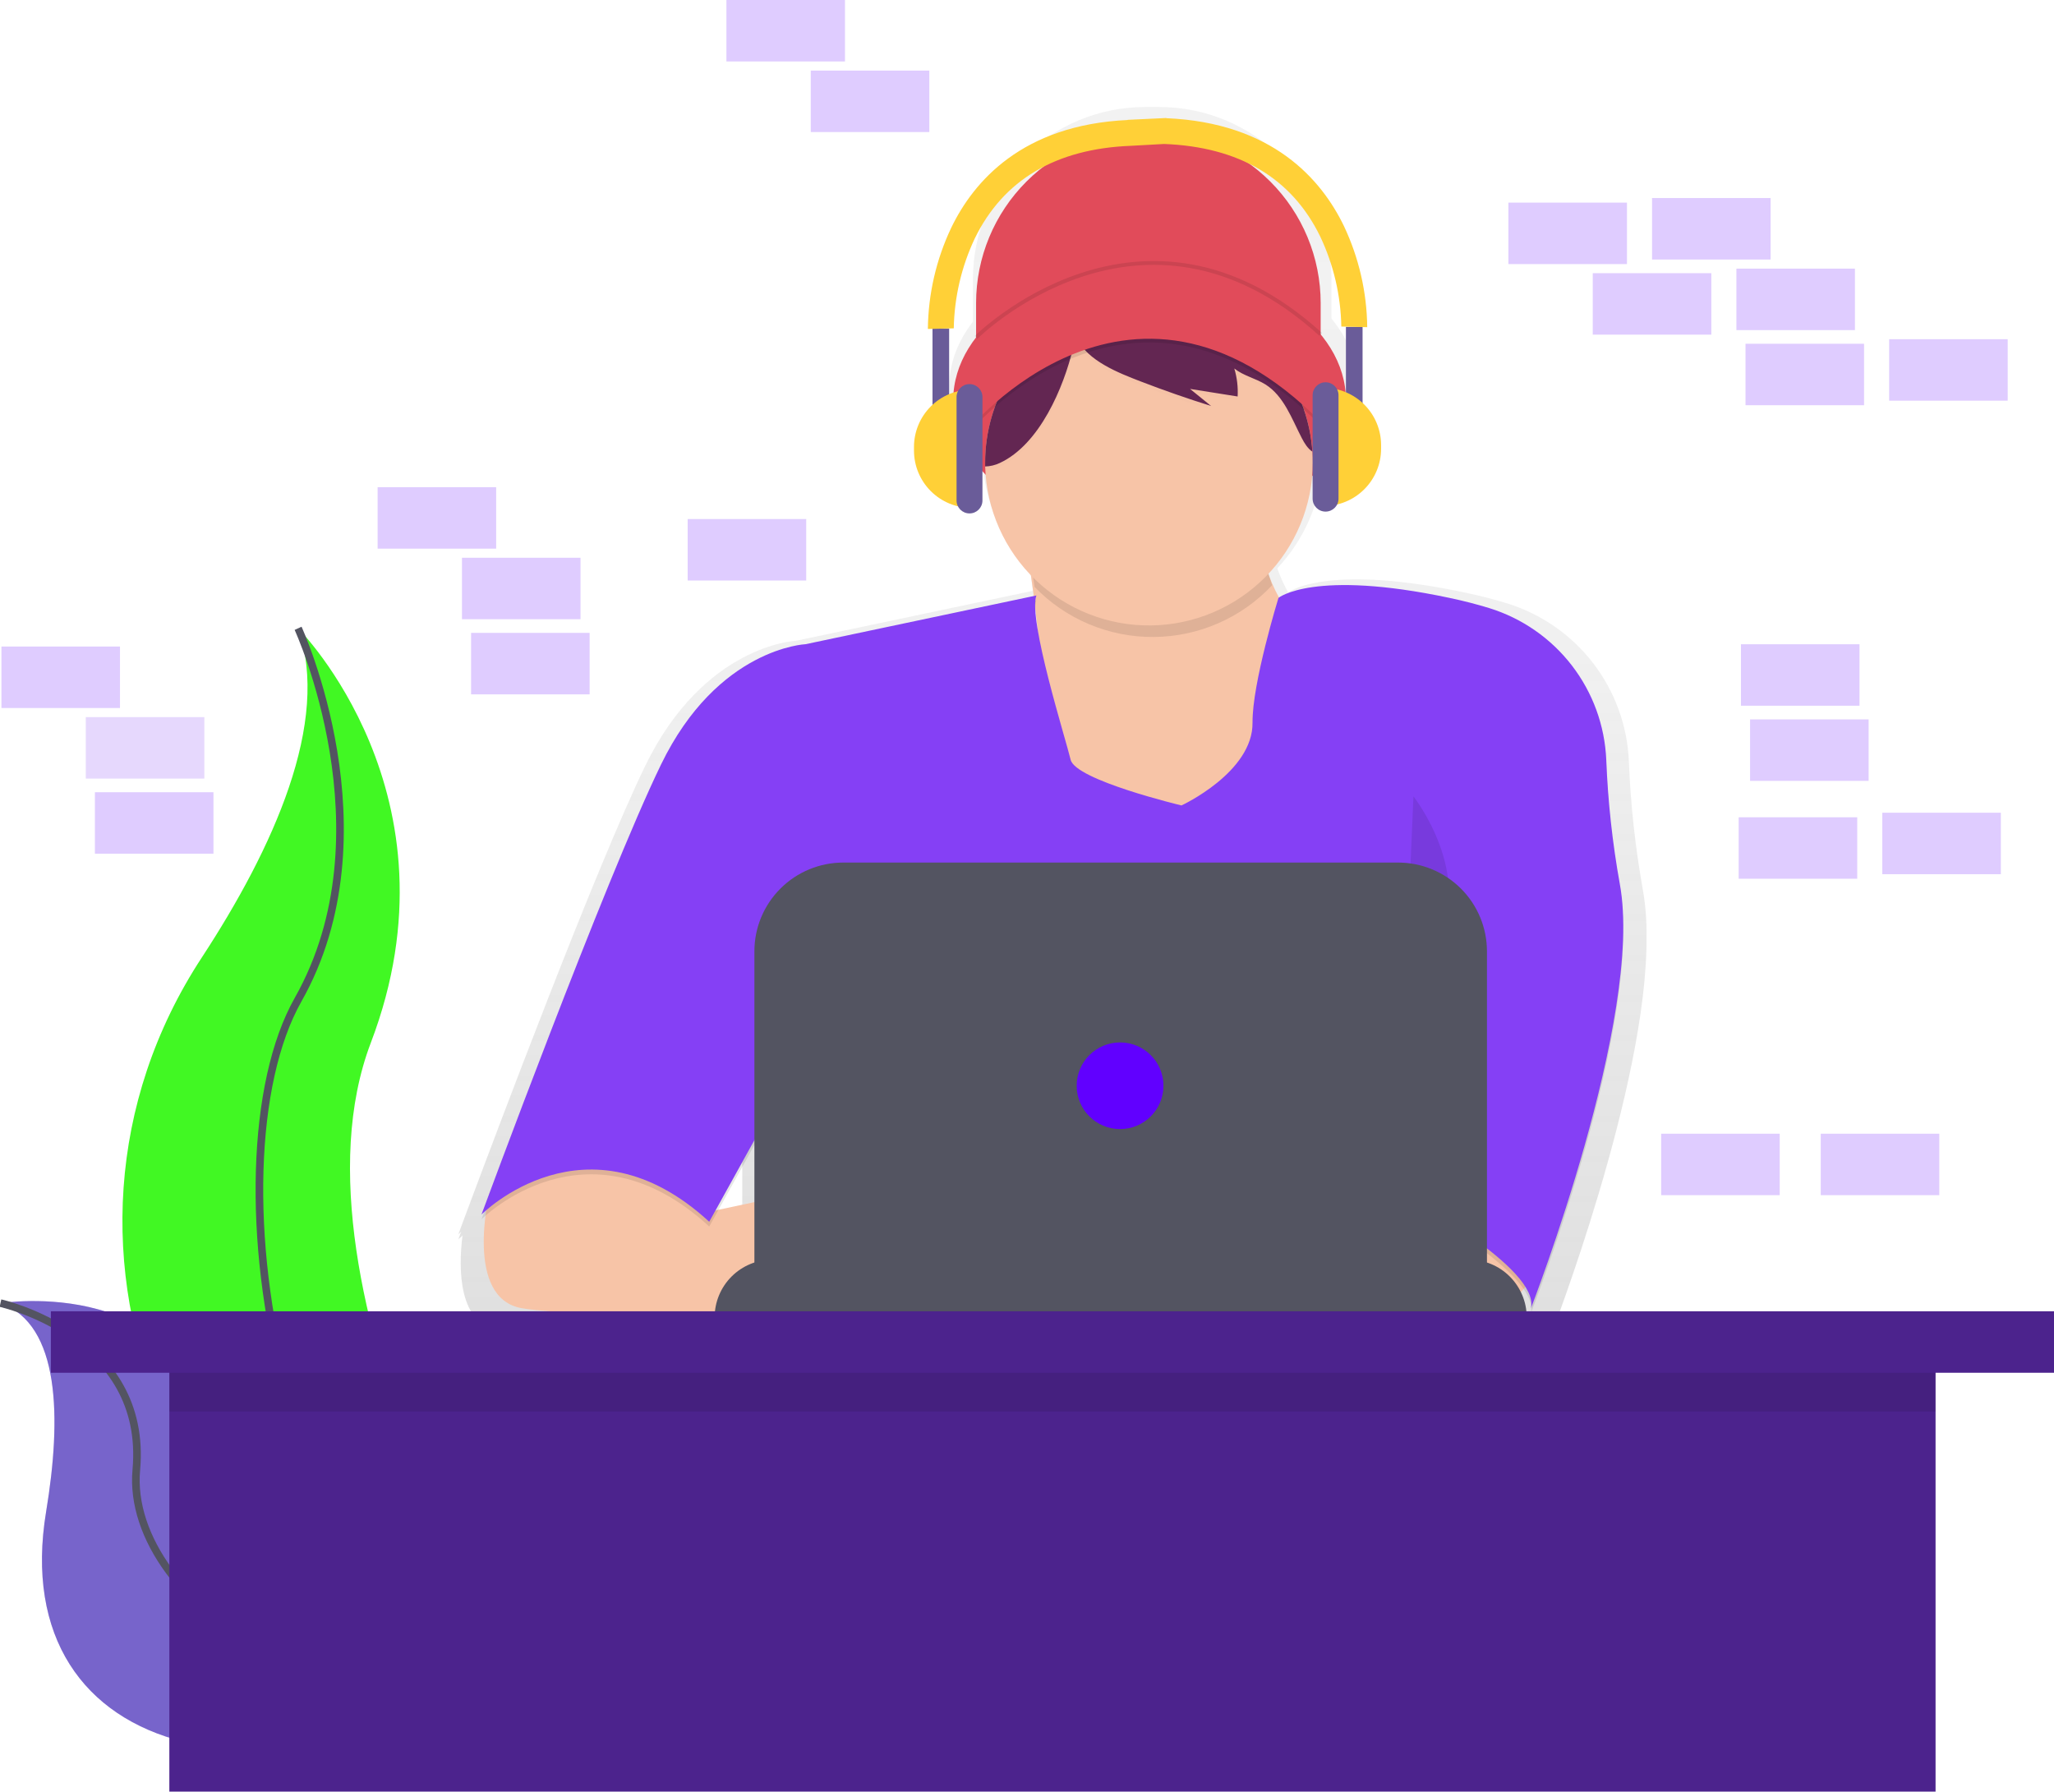 <svg width="540" height="471" viewBox="0 0 540 471" fill="none" xmlns="http://www.w3.org/2000/svg">
<path opacity="0.2" d="M488.868 169.368H457.7V185.527H488.868V169.368Z" fill="#6100FF"/>
<path opacity="0.2" d="M491.265 189.118H460.098V205.277H491.265V189.118Z" fill="#6100FF"/>
<path opacity="0.2" d="M465.492 52.067H434.324V68.226H465.492V52.067Z" fill="#6100FF"/>
<path opacity="0.2" d="M487.668 70.62H456.501V86.779H487.668V70.62Z" fill="#6100FF"/>
<path opacity="0.2" d="M427.731 53.264H396.564V69.423H427.731V53.264Z" fill="#6100FF"/>
<path opacity="0.2" d="M527.827 89.173H496.659V105.332H527.827V89.173Z" fill="#6100FF"/>
<path opacity="0.2" d="M490.066 90.37H458.899V106.529H490.066V90.37Z" fill="#6100FF"/>
<path opacity="0.2" d="M449.908 71.817H418.741V87.976H449.908V71.817Z" fill="#6100FF"/>
<path opacity="0.2" d="M526.029 213.656H494.861V229.814H526.029V213.656Z" fill="#6100FF"/>
<path opacity="0.2" d="M488.268 214.853H457.101V231.011H488.268V214.853Z" fill="#6100FF"/>
<path d="M78.368 165.179C78.368 165.179 122.296 209.041 97.5 274.102C72.704 339.162 140.002 447.444 140.002 447.444C140.002 447.444 139.283 447.336 137.946 447.103C47.728 431.201 2.901 328.174 53.093 251.659C71.721 223.177 87.029 189.8 78.368 165.179Z" fill="#41F823"/>
<path d="M78.368 165.179C78.368 165.179 103.164 218.946 78.368 262.802C53.572 306.659 74.119 429.777 140.008 447.444" stroke="#535461" stroke-width="2" stroke-miterlimit="10"/>
<path d="M0.126 342.579C0.126 342.579 50.252 334.607 54.819 379.463C59.386 424.319 151.21 430.537 151.21 430.537C151.21 430.537 150.611 430.944 149.49 431.68C73.675 481.354 1.205 463.333 12.131 397.352C16.189 372.82 15.854 348.181 0.126 342.579Z" fill="#8540F5"/>
<path opacity="0.2" d="M0.126 342.579C0.126 342.579 50.252 334.607 54.819 379.463C59.386 424.319 151.21 430.537 151.21 430.537C151.21 430.537 150.611 430.944 149.49 431.68C73.675 481.354 1.205 463.333 12.131 397.352C16.189 372.82 15.854 348.181 0.126 342.579Z" fill="#41F823"/>
<path d="M0.126 342.579C0.126 342.579 39.031 351.108 35.837 386.429C32.642 421.751 93.616 464.118 151.21 430.537" stroke="#535461" stroke-width="2" stroke-miterlimit="10"/>
<path opacity="0.2" d="M31.545 169.967H0.378V186.126H31.545V169.967Z" fill="#6100FF"/>
<path opacity="0.2" d="M53.722 188.52H22.554V204.678H53.722V188.52Z" fill="#8540F5"/>
<path opacity="0.2" d="M222.146 0H190.979V16.159H222.146V0Z" fill="#6100FF"/>
<path opacity="0.2" d="M467.889 298.041H436.722V314.199H467.889V298.041Z" fill="#6100FF"/>
<path opacity="0.2" d="M56.119 208.269H24.952V224.428H56.119V208.269Z" fill="#6100FF"/>
<path opacity="0.2" d="M244.323 18.553H213.155V34.712H244.323V18.553Z" fill="#6100FF"/>
<path opacity="0.2" d="M130.442 128.074H99.274V144.233H130.442V128.074Z" fill="#6100FF"/>
<path opacity="0.2" d="M152.619 146.626H121.451V162.785H152.619V146.626Z" fill="#6100FF"/>
<path opacity="0.2" d="M211.957 136.452H180.789V152.611H211.957V136.452Z" fill="#6100FF"/>
<path opacity="0.2" d="M155.016 166.376H123.849V182.535H155.016V166.376Z" fill="#6100FF"/>
<path opacity="0.2" d="M509.846 298.041H478.678V314.199H509.846V298.041Z" fill="#6100FF"/>
<path d="M431.939 234.07C429.921 222.855 428.683 211.515 428.235 200.13C427.836 190.754 424.543 181.73 418.806 174.297C413.07 166.863 405.171 161.383 396.192 158.608C392.919 157.602 389.317 156.663 385.337 155.819C350.454 148.422 339.857 154.879 338.652 155.729C337.632 153.877 336.745 151.955 335.997 149.978C335.937 149.774 335.883 149.571 335.823 149.379C342.727 142.028 346.933 132.558 347.757 122.514C353.577 116.625 356.975 109.515 356.975 101.861C356.975 95.277 354.458 89.101 350.052 83.757V73.355C350.052 61.36 345.28 49.857 336.786 41.375C328.291 32.893 316.77 28.128 304.758 28.128H301.083C295.135 28.128 289.245 29.298 283.75 31.571C278.255 33.844 273.261 37.175 269.055 41.375C264.849 45.575 261.513 50.56 259.237 56.048C256.96 61.535 255.789 67.416 255.789 73.355V84.565C251.791 89.717 249.525 95.6 249.525 101.849C249.525 109.341 252.786 116.308 258.384 122.125C259.149 132.537 263.548 142.352 270.815 149.858C271.061 151.558 271.313 153.383 271.558 155.31L209.163 168.471C209.163 168.471 185.105 169.458 169.605 201.387C156.496 228.432 130.412 297.915 122.686 318.598C121.289 322.345 120.498 324.493 120.498 324.493C120.498 324.493 120.756 324.236 121.241 323.793L120.498 325.81C120.498 325.81 120.876 325.427 121.595 324.799C120.504 333.452 120.348 348.313 131.7 350.162C141.218 351.712 165.745 352.352 184.271 352.61H185.554C197.835 352.771 207.18 352.771 207.18 352.771V352.61H406.435V350.569C406.438 348.718 406.065 346.886 405.339 345.183L405.614 344.847C406.681 346.253 407.39 347.896 407.682 349.635C407.659 349.804 407.627 349.972 407.586 350.138L407.706 349.833C407.753 350.376 407.712 350.924 407.586 351.455C407.586 351.455 433.149 285.688 432.874 246.416C432.947 242.281 432.634 238.147 431.939 234.07ZM272.595 164.198C272.265 162.322 272.053 160.427 271.96 158.524C271.96 158.524 271.96 158.488 271.96 158.47C272.182 160.32 272.397 162.235 272.595 164.198ZM195.144 305.462V321.136L185.314 323.236L195.144 305.462Z" fill="url(#paint0_linear)"/>
<path d="M301.911 34.454C313.924 34.454 325.444 39.219 333.939 47.701C342.433 56.182 347.205 67.686 347.205 79.681V98.976H256.616V79.681C256.616 67.686 261.388 56.182 269.882 47.701C278.377 39.219 289.898 34.454 301.911 34.454Z" fill="#E14B5A"/>
<path d="M302.228 140.725C330.743 140.725 353.859 124.866 353.859 105.302C353.859 85.738 330.743 69.878 302.228 69.878C273.714 69.878 250.598 85.738 250.598 105.302C250.598 124.866 273.714 140.725 302.228 140.725Z" fill="#E14B5A"/>
<path d="M269.131 139.618C269.131 139.618 279.92 195.917 269.131 211.1C258.342 226.283 302.096 232.292 302.096 232.292L347.385 215.846L353.721 175.359C353.721 175.359 326.149 159.859 331.861 128.547L269.131 139.618Z" fill="#F7C4A7"/>
<path d="M402.803 329.395C402.803 329.395 405.656 341.729 390.132 343.944C380.966 345.29 371.645 345.179 362.513 343.615L359.091 312.631H395.203L402.803 329.395Z" fill="#F7C4A7"/>
<path d="M128.686 313.607C128.686 313.607 121.829 341.43 137.352 343.944C152.876 346.457 209.877 346.475 209.877 346.475V313.559L184.068 319.065L159.841 295.868L128.686 313.607Z" fill="#F7C4A7"/>
<path opacity="0.1" d="M272.464 157.806L211.801 170.613C211.801 170.613 188.677 171.565 173.789 202.243C158.9 232.921 126.588 320.537 126.588 320.537C126.588 320.537 154.159 292.702 186.459 322.434L208.001 283.534L203.248 345.212H370.162V316.109C370.162 316.109 405.003 334.769 402.474 345.206C402.474 345.206 432.293 268.494 425.849 233.633C423.91 222.856 422.72 211.957 422.289 201.016C421.909 192.005 418.744 183.332 413.23 176.188C407.716 169.044 400.123 163.779 391.493 161.115C388.353 160.152 384.9 159.248 381.064 158.44C345.27 150.852 336.111 158.44 336.111 158.44C336.111 158.44 329.176 180.967 329.302 191.177C329.458 204.301 310.614 213.003 310.614 213.003C310.614 213.003 282.737 206.36 281.472 200.986C280.207 195.612 270.234 164.132 272.464 157.806Z" fill="black"/>
<path d="M272.463 156.543L211.801 169.351C211.801 169.351 188.677 170.302 173.788 200.98C158.9 231.658 126.582 319.287 126.582 319.287C126.582 319.287 154.153 291.451 186.453 321.184L207.995 282.283L203.242 343.944H370.161V314.846C370.161 314.846 405.003 333.506 402.474 343.944C402.474 343.944 432.293 267.231 425.849 232.37C423.91 221.593 422.72 210.694 422.289 199.753C421.908 190.742 418.744 182.069 413.23 174.925C407.716 167.781 400.123 162.516 391.493 159.853C388.352 158.889 384.9 157.985 381.064 157.178C345.269 149.589 336.111 157.178 336.111 157.178C336.111 157.178 329.176 179.704 329.302 189.914C329.458 203.039 310.614 211.741 310.614 211.741C310.614 211.741 282.737 205.097 281.472 199.723C280.207 194.349 270.234 162.869 272.463 156.543Z" fill="#8540F5"/>
<path opacity="0.1" d="M334.451 153.856C331.903 146.653 331.331 138.899 332.796 131.401L270.066 142.467C270.066 142.467 270.971 147.201 271.996 154.293C276.049 158.492 280.915 161.825 286.299 164.088C291.682 166.35 297.47 167.496 303.311 167.455C309.152 167.415 314.924 166.188 320.275 163.85C325.626 161.512 330.445 158.112 334.439 153.856H334.451Z" fill="black"/>
<path d="M345.15 121.592C345.1 132.879 340.611 143.694 332.649 151.705C324.687 159.717 313.891 164.284 302.588 164.42C291.286 164.557 280.382 160.253 272.228 152.436C264.075 144.619 259.324 133.916 259.001 122.634C259.001 122.286 259.001 121.939 259.001 121.592C259 113.538 261.262 105.645 265.531 98.811C269.8 91.977 275.905 86.477 283.15 82.937C284.441 82.306 285.768 81.74 287.13 81.237C294.217 78.636 301.861 77.926 309.307 79.178C318.849 80.801 327.566 85.587 334.049 92.765C340.531 99.943 344.402 109.093 345.036 118.737C345.112 119.683 345.15 120.635 345.15 121.592Z" fill="#F7C4A7"/>
<g opacity="0.1">
<path opacity="0.1" d="M287.064 82.249L287.124 82.213C285.762 82.715 284.435 83.282 283.144 83.912C275.899 87.453 269.794 92.953 265.525 99.787C261.256 106.62 258.994 114.513 258.996 122.568C258.996 122.915 258.996 123.262 258.996 123.609C260.335 123.573 261.652 123.257 262.862 122.681C273.363 117.786 279.644 102.812 282.137 92.369C283.037 88.628 283.882 84.415 287.064 82.249Z" fill="black"/>
<path opacity="0.1" d="M320.036 83.451C316.626 81.887 313.025 80.779 309.325 80.154C312.359 80.851 315.069 82.551 317.015 84.978C317.969 86.273 318.76 87.68 319.371 89.167C313.637 86.664 307.428 85.434 301.172 85.564C294.916 85.693 288.763 87.177 283.138 89.915C285.842 95.834 294.227 99.06 299.825 101.22C305.955 103.582 312.148 105.743 318.406 107.702L312.867 103.213L325.376 105.2C325.511 102.714 325.215 100.224 324.501 97.839C326.899 99.766 330.075 100.412 332.677 102.028C337.55 105.098 339.582 111.005 342.237 116.122C342.938 117.475 343.765 118.857 345.03 119.713C344.519 111.982 341.927 104.532 337.527 98.15C333.128 91.768 327.085 86.689 320.036 83.451Z" fill="black"/>
</g>
<path d="M287.064 81.273L287.124 81.237C285.762 81.74 284.435 82.306 283.144 82.937C275.899 86.477 269.794 91.977 265.525 98.811C261.256 105.645 258.994 113.538 258.996 121.592C258.996 121.939 258.996 122.286 258.996 122.634C260.335 122.597 261.652 122.281 262.862 121.706C273.363 116.81 279.644 101.837 282.137 91.393C283.037 87.677 283.882 83.445 287.064 81.273Z" fill="#632652"/>
<path d="M320.036 82.482C316.626 80.918 313.025 79.809 309.325 79.184C312.359 79.881 315.069 81.581 317.015 84.008C317.968 85.303 318.76 86.71 319.37 88.197C313.637 85.694 307.428 84.465 301.172 84.594C294.916 84.723 288.763 86.208 283.138 88.945C285.841 94.864 294.227 98.09 299.825 100.251C305.954 102.613 312.148 104.773 318.405 106.732L312.867 102.244L325.376 104.23C325.511 101.745 325.215 99.254 324.501 96.869C326.898 98.796 330.075 99.443 332.676 101.059C337.549 104.129 339.581 110.036 342.236 115.153C342.938 116.505 343.765 117.888 345.029 118.743C344.518 111.013 341.926 103.563 337.527 97.18C333.128 90.798 327.085 85.72 320.036 82.482Z" fill="#632652"/>
<path opacity="0.1" d="M254.081 114.5C254.081 114.5 298.434 59.441 349.747 114.5L345.311 102.166C345.311 102.166 321.234 67.059 304.134 74.636C287.034 82.213 270.24 87.605 270.24 87.605L254.081 114.5Z" fill="black"/>
<path d="M254.081 113.525C254.081 113.525 298.434 58.465 349.747 113.525L345.311 101.19C345.311 101.19 321.234 66.084 304.134 73.66C287.034 81.237 270.24 86.629 270.24 86.629L254.081 113.525Z" fill="#E14B5A"/>
<path opacity="0.1" d="M217.651 232.137C217.651 232.137 208.151 257.44 221.451 280.212C234.751 302.984 209.733 312.476 209.733 312.476" fill="black"/>
<path opacity="0.1" d="M371.6 209.365C371.6 209.365 388.071 230.239 377.3 248.9C366.529 267.56 367.164 312.476 367.164 312.476" fill="black"/>
<path d="M203.08 331.136H386.171C390.204 331.136 394.071 332.736 396.923 335.583C399.775 338.431 401.377 342.293 401.377 346.32H187.88C187.88 342.294 189.481 338.433 192.332 335.586C195.182 332.738 199.048 331.138 203.08 331.136Z" fill="#535461"/>
<path d="M221.708 226.756H367.548C370.618 226.756 373.657 227.36 376.493 228.533C379.329 229.706 381.906 231.425 384.077 233.593C386.248 235.76 387.969 238.333 389.144 241.165C390.319 243.997 390.924 247.032 390.924 250.097V334.613H198.333V250.097C198.333 243.907 200.796 237.97 205.179 233.593C209.563 229.215 215.509 226.756 221.708 226.756Z" fill="#535461"/>
<path d="M294.466 296.82C300.766 296.82 305.872 291.721 305.872 285.431C305.872 279.141 300.766 274.042 294.466 274.042C288.167 274.042 283.06 279.141 283.06 285.431C283.06 291.721 288.167 296.82 294.466 296.82Z" fill="#6100FF"/>
<path opacity="0.1" d="M256.616 88.694C256.616 88.694 300.202 45.197 347.211 87.898" stroke="black" stroke-miterlimit="10"/>
<path d="M358.222 85.923H353.847V110.694H358.222V85.923Z" fill="#6A5C99"/>
<path d="M348.009 101.95C352.008 101.95 355.844 103.537 358.672 106.361C361.5 109.184 363.089 113.014 363.089 117.008V117.977C363.089 121.971 361.5 125.801 358.672 128.625C355.844 131.449 352.008 133.035 348.009 133.035V101.95Z" fill="#FFD037"/>
<path d="M351.899 103.895C351.899 102.018 350.374 100.496 348.494 100.496C346.614 100.496 345.09 102.018 345.09 103.895V131.096C345.09 132.973 346.614 134.495 348.494 134.495C350.374 134.495 351.899 132.973 351.899 131.096V103.895Z" fill="#6A5C99"/>
<path d="M245.156 111.179H249.531V86.408H245.156V111.179Z" fill="#6A5C99"/>
<path d="M255.369 133.52C251.37 133.52 247.534 131.933 244.706 129.11C241.878 126.286 240.289 122.456 240.289 118.462V117.493C240.289 115.515 240.679 113.557 241.437 111.73C242.195 109.903 243.306 108.244 244.706 106.845C246.106 105.447 247.769 104.338 249.598 103.581C251.428 102.825 253.389 102.435 255.369 102.435V133.52Z" fill="#FFD037"/>
<path d="M251.479 131.575C251.479 133.452 253.004 134.974 254.884 134.974C256.764 134.974 258.288 133.452 258.288 131.575V104.374C258.288 102.497 256.764 100.975 254.884 100.975C253.004 100.975 251.479 102.497 251.479 104.374V131.575Z" fill="#6A5C99"/>
<path d="M353.331 59.447C347.403 47.142 334.493 32.264 306.664 31.073V31.037H306.328L296.468 31.504V31.552C268.825 32.82 255.975 47.645 250.065 59.907C246.129 68.22 244.039 77.285 243.939 86.48L247.344 86.396L250.748 86.318C250.895 78.132 252.781 70.07 256.28 62.666C263.785 47.274 277.594 39.092 297.319 38.332L306.04 37.848C325.778 38.602 339.593 46.795 347.092 62.182C350.597 69.588 352.487 77.654 352.636 85.845L356.04 85.923L359.445 86.007C359.347 76.817 357.261 67.757 353.331 59.447Z" fill="#FFD037"/>
<path d="M508.863 346.517H44.522V471H508.863V346.517Z" fill="#4C238D"/>
<path opacity="0.1" d="M508.863 354.896H44.522V371.055H508.863V354.896Z" fill="black"/>
<path d="M540 344.722H13.372V360.881H540V344.722Z" fill="#4C238D"/>
<defs>
<linearGradient id="paint0_linear" x1="276.689" y1="352.801" x2="276.689" y2="28.128" gradientUnits="userSpaceOnUse">
<stop stop-color="#808080" stop-opacity="0.25"/>
<stop offset="0.54" stop-color="#808080" stop-opacity="0.12"/>
<stop offset="1" stop-color="#808080" stop-opacity="0.1"/>
</linearGradient>
</defs>
</svg>
